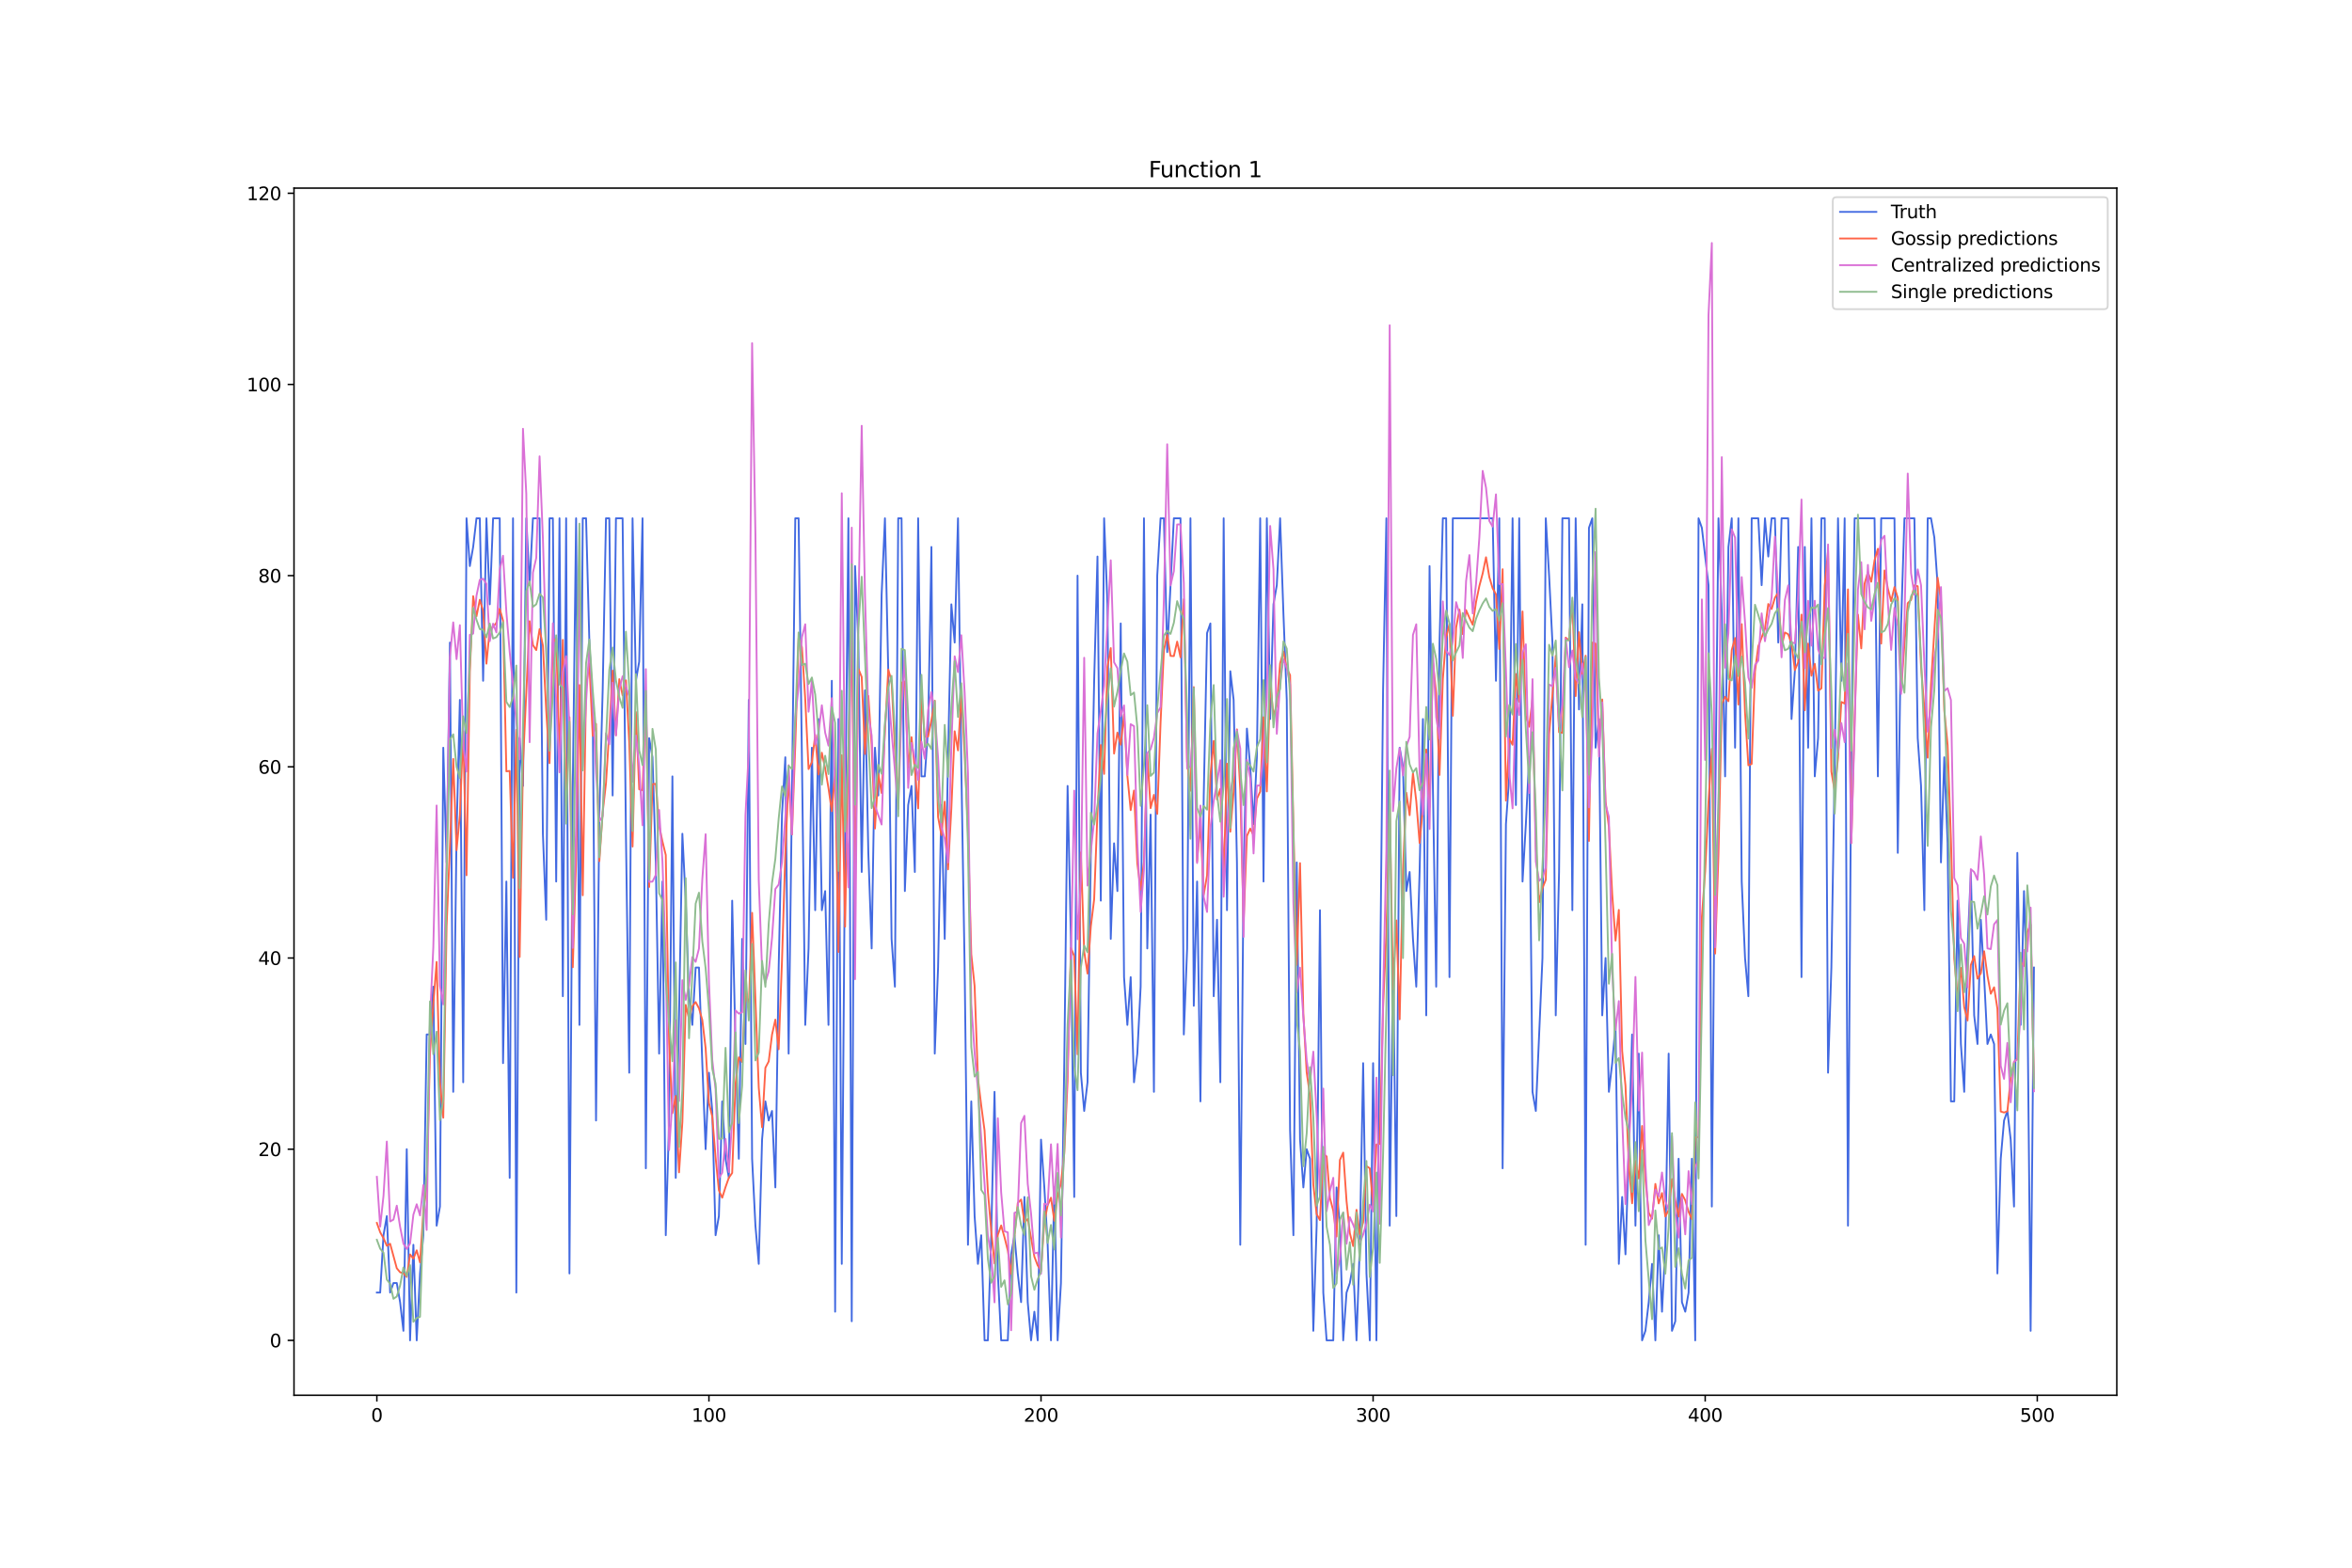 <?xml version="1.0" encoding="utf-8" standalone="no"?>
<!DOCTYPE svg PUBLIC "-//W3C//DTD SVG 1.1//EN"
  "http://www.w3.org/Graphics/SVG/1.1/DTD/svg11.dtd">
<svg xmlns:xlink="http://www.w3.org/1999/xlink" width="1296pt" height="864pt" viewBox="0 0 1296 864" xmlns="http://www.w3.org/2000/svg" version="1.1">
 <defs>
  <style type="text/css">*{stroke-linejoin: round; stroke-linecap: butt}</style>
 </defs>
 <g id="figure_1">
  <g id="patch_1">
   <path d="M 0 864 
L 1296 864 
L 1296 0 
L 0 0 
z
" style="fill: #ffffff"/>
  </g>
  <g id="axes_1">
   <g id="patch_2">
    <path d="M 162 768.96 
L 1166.4 768.96 
L 1166.4 103.68 
L 162 103.68 
z
" style="fill: #ffffff"/>
   </g>
   <g id="matplotlib.axis_1">
    <g id="xtick_1">
     <g id="line2d_1">
      <defs>
       <path id="m0bea813b88" d="M 0 0 
L 0 3.5 
" style="stroke: #000000; stroke-width: 0.8"/>
      </defs>
      <g>
       <use xlink:href="#m0bea813b88" x="207.655" y="768.96" style="stroke: #000000; stroke-width: 0.8"/>
      </g>
     </g>
     <g id="text_1">
      <!-- 0 -->
      <g transform="translate(204.473 783.558) scale(0.1 -0.1)">
       <defs>
        <path id="DejaVuSans-30" d="M 2034 4250 
Q 1547 4250 1301 3770 
Q 1056 3291 1056 2328 
Q 1056 1369 1301 889 
Q 1547 409 2034 409 
Q 2525 409 2770 889 
Q 3016 1369 3016 2328 
Q 3016 3291 2770 3770 
Q 2525 4250 2034 4250 
z
M 2034 4750 
Q 2819 4750 3233 4129 
Q 3647 3509 3647 2328 
Q 3647 1150 3233 529 
Q 2819 -91 2034 -91 
Q 1250 -91 836 529 
Q 422 1150 422 2328 
Q 422 3509 836 4129 
Q 1250 4750 2034 4750 
z
" transform="scale(0.016)"/>
       </defs>
       <use xlink:href="#DejaVuSans-30"/>
      </g>
     </g>
    </g>
    <g id="xtick_2">
     <g id="line2d_2">
      <g>
       <use xlink:href="#m0bea813b88" x="390.639" y="768.96" style="stroke: #000000; stroke-width: 0.8"/>
      </g>
     </g>
     <g id="text_2">
      <!-- 100 -->
      <g transform="translate(381.095 783.558) scale(0.1 -0.1)">
       <defs>
        <path id="DejaVuSans-31" d="M 794 531 
L 1825 531 
L 1825 4091 
L 703 3866 
L 703 4441 
L 1819 4666 
L 2450 4666 
L 2450 531 
L 3481 531 
L 3481 0 
L 794 0 
L 794 531 
z
" transform="scale(0.016)"/>
       </defs>
       <use xlink:href="#DejaVuSans-31"/>
       <use xlink:href="#DejaVuSans-30" x="63.623"/>
       <use xlink:href="#DejaVuSans-30" x="127.246"/>
      </g>
     </g>
    </g>
    <g id="xtick_3">
     <g id="line2d_3">
      <g>
       <use xlink:href="#m0bea813b88" x="573.623" y="768.96" style="stroke: #000000; stroke-width: 0.8"/>
      </g>
     </g>
     <g id="text_3">
      <!-- 200 -->
      <g transform="translate(564.079 783.558) scale(0.1 -0.1)">
       <defs>
        <path id="DejaVuSans-32" d="M 1228 531 
L 3431 531 
L 3431 0 
L 469 0 
L 469 531 
Q 828 903 1448 1529 
Q 2069 2156 2228 2338 
Q 2531 2678 2651 2914 
Q 2772 3150 2772 3378 
Q 2772 3750 2511 3984 
Q 2250 4219 1831 4219 
Q 1534 4219 1204 4116 
Q 875 4013 500 3803 
L 500 4441 
Q 881 4594 1212 4672 
Q 1544 4750 1819 4750 
Q 2544 4750 2975 4387 
Q 3406 4025 3406 3419 
Q 3406 3131 3298 2873 
Q 3191 2616 2906 2266 
Q 2828 2175 2409 1742 
Q 1991 1309 1228 531 
z
" transform="scale(0.016)"/>
       </defs>
       <use xlink:href="#DejaVuSans-32"/>
       <use xlink:href="#DejaVuSans-30" x="63.623"/>
       <use xlink:href="#DejaVuSans-30" x="127.246"/>
      </g>
     </g>
    </g>
    <g id="xtick_4">
     <g id="line2d_4">
      <g>
       <use xlink:href="#m0bea813b88" x="756.607" y="768.96" style="stroke: #000000; stroke-width: 0.8"/>
      </g>
     </g>
     <g id="text_4">
      <!-- 300 -->
      <g transform="translate(747.063 783.558) scale(0.1 -0.1)">
       <defs>
        <path id="DejaVuSans-33" d="M 2597 2516 
Q 3050 2419 3304 2112 
Q 3559 1806 3559 1356 
Q 3559 666 3084 287 
Q 2609 -91 1734 -91 
Q 1441 -91 1130 -33 
Q 819 25 488 141 
L 488 750 
Q 750 597 1062 519 
Q 1375 441 1716 441 
Q 2309 441 2620 675 
Q 2931 909 2931 1356 
Q 2931 1769 2642 2001 
Q 2353 2234 1838 2234 
L 1294 2234 
L 1294 2753 
L 1863 2753 
Q 2328 2753 2575 2939 
Q 2822 3125 2822 3475 
Q 2822 3834 2567 4026 
Q 2313 4219 1838 4219 
Q 1578 4219 1281 4162 
Q 984 4106 628 3988 
L 628 4550 
Q 988 4650 1302 4700 
Q 1616 4750 1894 4750 
Q 2613 4750 3031 4423 
Q 3450 4097 3450 3541 
Q 3450 3153 3228 2886 
Q 3006 2619 2597 2516 
z
" transform="scale(0.016)"/>
       </defs>
       <use xlink:href="#DejaVuSans-33"/>
       <use xlink:href="#DejaVuSans-30" x="63.623"/>
       <use xlink:href="#DejaVuSans-30" x="127.246"/>
      </g>
     </g>
    </g>
    <g id="xtick_5">
     <g id="line2d_5">
      <g>
       <use xlink:href="#m0bea813b88" x="939.591" y="768.96" style="stroke: #000000; stroke-width: 0.8"/>
      </g>
     </g>
     <g id="text_5">
      <!-- 400 -->
      <g transform="translate(930.047 783.558) scale(0.1 -0.1)">
       <defs>
        <path id="DejaVuSans-34" d="M 2419 4116 
L 825 1625 
L 2419 1625 
L 2419 4116 
z
M 2253 4666 
L 3047 4666 
L 3047 1625 
L 3713 1625 
L 3713 1100 
L 3047 1100 
L 3047 0 
L 2419 0 
L 2419 1100 
L 313 1100 
L 313 1709 
L 2253 4666 
z
" transform="scale(0.016)"/>
       </defs>
       <use xlink:href="#DejaVuSans-34"/>
       <use xlink:href="#DejaVuSans-30" x="63.623"/>
       <use xlink:href="#DejaVuSans-30" x="127.246"/>
      </g>
     </g>
    </g>
    <g id="xtick_6">
     <g id="line2d_6">
      <g>
       <use xlink:href="#m0bea813b88" x="1122.575" y="768.96" style="stroke: #000000; stroke-width: 0.8"/>
      </g>
     </g>
     <g id="text_6">
      <!-- 500 -->
      <g transform="translate(1113.032 783.558) scale(0.1 -0.1)">
       <defs>
        <path id="DejaVuSans-35" d="M 691 4666 
L 3169 4666 
L 3169 4134 
L 1269 4134 
L 1269 2991 
Q 1406 3038 1543 3061 
Q 1681 3084 1819 3084 
Q 2600 3084 3056 2656 
Q 3513 2228 3513 1497 
Q 3513 744 3044 326 
Q 2575 -91 1722 -91 
Q 1428 -91 1123 -41 
Q 819 9 494 109 
L 494 744 
Q 775 591 1075 516 
Q 1375 441 1709 441 
Q 2250 441 2565 725 
Q 2881 1009 2881 1497 
Q 2881 1984 2565 2268 
Q 2250 2553 1709 2553 
Q 1456 2553 1204 2497 
Q 953 2441 691 2322 
L 691 4666 
z
" transform="scale(0.016)"/>
       </defs>
       <use xlink:href="#DejaVuSans-35"/>
       <use xlink:href="#DejaVuSans-30" x="63.623"/>
       <use xlink:href="#DejaVuSans-30" x="127.246"/>
      </g>
     </g>
    </g>
   </g>
   <g id="matplotlib.axis_2">
    <g id="ytick_1">
     <g id="line2d_7">
      <defs>
       <path id="m45882ff594" d="M 0 0 
L -3.5 0 
" style="stroke: #000000; stroke-width: 0.8"/>
      </defs>
      <g>
       <use xlink:href="#m45882ff594" x="162" y="738.72" style="stroke: #000000; stroke-width: 0.8"/>
      </g>
     </g>
     <g id="text_7">
      <!-- 0 -->
      <g transform="translate(148.637 742.519) scale(0.1 -0.1)">
       <use xlink:href="#DejaVuSans-30"/>
      </g>
     </g>
    </g>
    <g id="ytick_2">
     <g id="line2d_8">
      <g>
       <use xlink:href="#m45882ff594" x="162" y="633.352" style="stroke: #000000; stroke-width: 0.8"/>
      </g>
     </g>
     <g id="text_8">
      <!-- 20 -->
      <g transform="translate(142.275 637.152) scale(0.1 -0.1)">
       <use xlink:href="#DejaVuSans-32"/>
       <use xlink:href="#DejaVuSans-30" x="63.623"/>
      </g>
     </g>
    </g>
    <g id="ytick_3">
     <g id="line2d_9">
      <g>
       <use xlink:href="#m45882ff594" x="162" y="527.985" style="stroke: #000000; stroke-width: 0.8"/>
      </g>
     </g>
     <g id="text_9">
      <!-- 40 -->
      <g transform="translate(142.275 531.784) scale(0.1 -0.1)">
       <use xlink:href="#DejaVuSans-34"/>
       <use xlink:href="#DejaVuSans-30" x="63.623"/>
      </g>
     </g>
    </g>
    <g id="ytick_4">
     <g id="line2d_10">
      <g>
       <use xlink:href="#m45882ff594" x="162" y="422.617" style="stroke: #000000; stroke-width: 0.8"/>
      </g>
     </g>
     <g id="text_10">
      <!-- 60 -->
      <g transform="translate(142.275 426.417) scale(0.1 -0.1)">
       <defs>
        <path id="DejaVuSans-36" d="M 2113 2584 
Q 1688 2584 1439 2293 
Q 1191 2003 1191 1497 
Q 1191 994 1439 701 
Q 1688 409 2113 409 
Q 2538 409 2786 701 
Q 3034 994 3034 1497 
Q 3034 2003 2786 2293 
Q 2538 2584 2113 2584 
z
M 3366 4563 
L 3366 3988 
Q 3128 4100 2886 4159 
Q 2644 4219 2406 4219 
Q 1781 4219 1451 3797 
Q 1122 3375 1075 2522 
Q 1259 2794 1537 2939 
Q 1816 3084 2150 3084 
Q 2853 3084 3261 2657 
Q 3669 2231 3669 1497 
Q 3669 778 3244 343 
Q 2819 -91 2113 -91 
Q 1303 -91 875 529 
Q 447 1150 447 2328 
Q 447 3434 972 4092 
Q 1497 4750 2381 4750 
Q 2619 4750 2861 4703 
Q 3103 4656 3366 4563 
z
" transform="scale(0.016)"/>
       </defs>
       <use xlink:href="#DejaVuSans-36"/>
       <use xlink:href="#DejaVuSans-30" x="63.623"/>
      </g>
     </g>
    </g>
    <g id="ytick_5">
     <g id="line2d_11">
      <g>
       <use xlink:href="#m45882ff594" x="162" y="317.25" style="stroke: #000000; stroke-width: 0.8"/>
      </g>
     </g>
     <g id="text_11">
      <!-- 80 -->
      <g transform="translate(142.275 321.049) scale(0.1 -0.1)">
       <defs>
        <path id="DejaVuSans-38" d="M 2034 2216 
Q 1584 2216 1326 1975 
Q 1069 1734 1069 1313 
Q 1069 891 1326 650 
Q 1584 409 2034 409 
Q 2484 409 2743 651 
Q 3003 894 3003 1313 
Q 3003 1734 2745 1975 
Q 2488 2216 2034 2216 
z
M 1403 2484 
Q 997 2584 770 2862 
Q 544 3141 544 3541 
Q 544 4100 942 4425 
Q 1341 4750 2034 4750 
Q 2731 4750 3128 4425 
Q 3525 4100 3525 3541 
Q 3525 3141 3298 2862 
Q 3072 2584 2669 2484 
Q 3125 2378 3379 2068 
Q 3634 1759 3634 1313 
Q 3634 634 3220 271 
Q 2806 -91 2034 -91 
Q 1263 -91 848 271 
Q 434 634 434 1313 
Q 434 1759 690 2068 
Q 947 2378 1403 2484 
z
M 1172 3481 
Q 1172 3119 1398 2916 
Q 1625 2713 2034 2713 
Q 2441 2713 2670 2916 
Q 2900 3119 2900 3481 
Q 2900 3844 2670 4047 
Q 2441 4250 2034 4250 
Q 1625 4250 1398 4047 
Q 1172 3844 1172 3481 
z
" transform="scale(0.016)"/>
       </defs>
       <use xlink:href="#DejaVuSans-38"/>
       <use xlink:href="#DejaVuSans-30" x="63.623"/>
      </g>
     </g>
    </g>
    <g id="ytick_6">
     <g id="line2d_12">
      <g>
       <use xlink:href="#m45882ff594" x="162" y="211.882" style="stroke: #000000; stroke-width: 0.8"/>
      </g>
     </g>
     <g id="text_12">
      <!-- 100 -->
      <g transform="translate(135.912 215.682) scale(0.1 -0.1)">
       <use xlink:href="#DejaVuSans-31"/>
       <use xlink:href="#DejaVuSans-30" x="63.623"/>
       <use xlink:href="#DejaVuSans-30" x="127.246"/>
      </g>
     </g>
    </g>
    <g id="ytick_7">
     <g id="line2d_13">
      <g>
       <use xlink:href="#m45882ff594" x="162" y="106.515" style="stroke: #000000; stroke-width: 0.8"/>
      </g>
     </g>
     <g id="text_13">
      <!-- 120 -->
      <g transform="translate(135.912 110.314) scale(0.1 -0.1)">
       <use xlink:href="#DejaVuSans-31"/>
       <use xlink:href="#DejaVuSans-32" x="63.623"/>
       <use xlink:href="#DejaVuSans-30" x="127.246"/>
      </g>
     </g>
    </g>
   </g>
   <g id="line2d_14">
    <path d="M 207.655 712.378 
L 209.484 712.378 
L 211.314 680.768 
L 213.144 670.231 
L 214.974 712.378 
L 216.804 707.11 
L 218.634 707.11 
L 220.463 717.646 
L 222.293 733.452 
L 224.123 633.352 
L 225.953 738.72 
L 227.783 686.036 
L 229.613 738.72 
L 231.442 701.841 
L 233.272 680.768 
L 235.102 570.132 
L 236.932 570.132 
L 238.762 543.79 
L 240.592 675.499 
L 242.422 664.963 
L 244.251 412.081 
L 246.081 475.301 
L 247.911 354.129 
L 249.741 601.742 
L 251.571 459.496 
L 253.401 385.739 
L 255.23 596.474 
L 257.06 285.64 
L 258.89 311.981 
L 260.72 301.445 
L 262.55 285.64 
L 264.38 285.64 
L 266.209 375.202 
L 268.039 285.64 
L 269.869 333.055 
L 271.699 285.64 
L 275.359 285.64 
L 277.189 585.937 
L 279.018 485.838 
L 280.848 649.158 
L 282.678 285.64 
L 284.508 712.378 
L 286.338 406.812 
L 288.168 433.154 
L 289.997 285.64 
L 291.827 322.518 
L 293.657 285.64 
L 297.317 285.64 
L 299.147 459.496 
L 300.976 506.911 
L 302.806 285.64 
L 304.636 285.64 
L 306.466 485.838 
L 308.296 285.64 
L 310.126 549.058 
L 311.956 285.64 
L 313.785 701.841 
L 315.615 433.154 
L 317.445 285.64 
L 319.275 564.864 
L 321.105 285.64 
L 322.935 285.64 
L 324.764 354.129 
L 326.594 391.007 
L 328.424 617.547 
L 330.254 448.959 
L 332.084 380.47 
L 333.914 285.64 
L 335.743 285.64 
L 337.573 438.423 
L 339.403 285.64 
L 343.063 285.64 
L 344.893 459.496 
L 346.723 591.205 
L 348.552 285.64 
L 350.382 375.202 
L 352.212 364.665 
L 354.042 285.64 
L 355.872 643.889 
L 357.702 406.812 
L 359.531 417.349 
L 361.361 475.301 
L 363.191 580.669 
L 365.021 485.838 
L 366.851 680.768 
L 368.681 617.547 
L 370.51 427.886 
L 372.34 649.158 
L 374.17 559.595 
L 376 459.496 
L 377.83 496.375 
L 379.66 549.058 
L 381.489 564.864 
L 383.319 533.253 
L 385.149 533.253 
L 386.979 585.937 
L 388.809 633.352 
L 390.639 591.205 
L 392.469 612.279 
L 394.298 680.768 
L 396.128 670.231 
L 397.958 607.011 
L 399.788 638.621 
L 401.618 649.158 
L 403.448 496.375 
L 405.277 575.4 
L 407.107 638.621 
L 408.937 517.448 
L 410.767 575.4 
L 412.597 385.739 
L 414.427 638.621 
L 416.256 675.499 
L 418.086 696.573 
L 419.916 628.084 
L 421.746 607.011 
L 423.576 617.547 
L 425.406 612.279 
L 427.236 654.426 
L 429.065 533.253 
L 430.895 448.959 
L 432.725 417.349 
L 434.555 580.669 
L 436.385 438.423 
L 438.215 285.64 
L 440.044 285.64 
L 441.874 417.349 
L 443.704 564.864 
L 445.534 522.717 
L 447.364 412.081 
L 449.194 501.643 
L 451.023 396.276 
L 452.853 501.643 
L 454.683 491.106 
L 456.513 564.864 
L 458.343 375.202 
L 460.173 722.915 
L 462.003 396.276 
L 463.832 696.573 
L 465.662 459.496 
L 467.492 285.64 
L 469.322 728.183 
L 471.152 311.981 
L 472.982 354.129 
L 474.811 480.57 
L 476.641 380.47 
L 478.471 470.033 
L 480.301 522.717 
L 482.131 412.081 
L 483.961 438.423 
L 485.79 327.787 
L 487.62 285.64 
L 489.45 369.934 
L 491.28 517.448 
L 493.11 543.79 
L 494.94 285.64 
L 496.77 285.64 
L 498.599 491.106 
L 500.429 443.691 
L 502.259 433.154 
L 504.089 480.57 
L 505.919 285.64 
L 507.749 427.886 
L 509.578 427.886 
L 511.408 401.544 
L 513.238 301.445 
L 515.068 580.669 
L 516.898 533.253 
L 518.728 443.691 
L 520.557 517.448 
L 522.387 417.349 
L 524.217 333.055 
L 526.047 354.129 
L 527.877 285.64 
L 529.707 422.617 
L 531.536 533.253 
L 533.366 686.036 
L 535.196 607.011 
L 537.026 670.231 
L 538.856 696.573 
L 540.686 680.768 
L 542.516 738.72 
L 544.345 738.72 
L 546.175 680.768 
L 548.005 601.742 
L 549.835 701.841 
L 551.665 738.72 
L 555.324 738.72 
L 557.154 691.305 
L 558.984 680.768 
L 560.814 701.841 
L 562.644 717.646 
L 564.474 659.694 
L 566.303 717.646 
L 568.133 738.72 
L 569.963 722.915 
L 571.793 738.72 
L 573.623 628.084 
L 575.453 654.426 
L 577.283 686.036 
L 579.112 738.72 
L 580.942 654.426 
L 582.772 738.72 
L 584.602 707.11 
L 586.432 585.937 
L 588.262 433.154 
L 590.091 517.448 
L 591.921 659.694 
L 593.751 317.25 
L 595.581 591.205 
L 597.411 612.279 
L 599.241 596.474 
L 601.07 470.033 
L 602.9 375.202 
L 604.73 306.713 
L 606.56 496.375 
L 608.39 285.64 
L 610.22 333.055 
L 612.05 517.448 
L 613.879 464.764 
L 615.709 491.106 
L 617.539 343.592 
L 619.369 538.522 
L 621.199 564.864 
L 623.029 538.522 
L 624.858 596.474 
L 626.688 580.669 
L 628.518 543.79 
L 630.348 285.64 
L 632.178 522.717 
L 634.008 448.959 
L 635.837 601.742 
L 637.667 317.25 
L 639.497 285.64 
L 641.327 285.64 
L 643.157 359.397 
L 646.817 285.64 
L 650.476 285.64 
L 652.306 570.132 
L 654.136 522.717 
L 655.966 285.64 
L 657.796 554.327 
L 659.625 485.838 
L 661.455 607.011 
L 663.285 438.423 
L 665.115 348.86 
L 666.945 343.592 
L 668.775 549.058 
L 670.604 506.911 
L 672.434 596.474 
L 674.264 285.64 
L 676.094 501.643 
L 677.924 369.934 
L 679.754 385.739 
L 681.583 475.301 
L 683.413 686.036 
L 685.243 480.57 
L 687.073 401.544 
L 688.903 422.617 
L 690.733 454.228 
L 692.563 417.349 
L 694.392 285.64 
L 696.222 485.838 
L 698.052 285.64 
L 699.882 396.276 
L 701.712 333.055 
L 703.542 322.518 
L 705.371 285.64 
L 707.201 338.323 
L 709.031 385.739 
L 710.861 622.816 
L 712.691 680.768 
L 714.521 475.301 
L 716.35 628.084 
L 718.18 654.426 
L 720.01 633.352 
L 721.84 638.621 
L 723.67 733.452 
L 725.5 675.499 
L 727.33 501.643 
L 729.159 712.378 
L 730.989 738.72 
L 734.649 738.72 
L 736.479 654.426 
L 738.309 675.499 
L 740.138 738.72 
L 741.968 712.378 
L 743.798 707.11 
L 745.628 696.573 
L 747.458 738.72 
L 749.288 686.036 
L 751.117 585.937 
L 752.947 701.841 
L 754.777 738.72 
L 756.607 585.937 
L 758.437 738.72 
L 762.097 380.47 
L 763.926 285.64 
L 765.756 675.499 
L 767.586 527.985 
L 769.416 670.231 
L 771.246 412.081 
L 773.076 422.617 
L 774.905 491.106 
L 776.735 480.57 
L 778.565 517.448 
L 780.395 543.79 
L 782.225 480.57 
L 784.055 396.276 
L 785.884 559.595 
L 787.714 311.981 
L 789.544 433.154 
L 791.374 543.79 
L 793.204 354.129 
L 795.034 285.64 
L 796.864 285.64 
L 798.693 538.522 
L 800.523 285.64 
L 822.481 285.64 
L 824.311 375.202 
L 826.141 285.64 
L 827.971 643.889 
L 829.801 454.228 
L 831.63 427.886 
L 833.46 285.64 
L 835.29 443.691 
L 837.12 285.64 
L 838.95 485.838 
L 840.78 454.228 
L 842.61 417.349 
L 844.439 601.742 
L 846.269 612.279 
L 849.929 527.985 
L 851.759 285.64 
L 853.589 317.25 
L 855.418 354.129 
L 857.248 559.595 
L 859.078 480.57 
L 860.908 285.64 
L 864.568 285.64 
L 866.397 501.643 
L 868.227 285.64 
L 870.057 391.007 
L 871.887 333.055 
L 873.717 686.036 
L 875.547 290.908 
L 877.377 285.64 
L 879.206 412.081 
L 881.036 396.276 
L 882.866 559.595 
L 884.696 527.985 
L 886.526 601.742 
L 888.356 585.937 
L 890.185 564.864 
L 892.015 696.573 
L 893.845 659.694 
L 895.675 691.305 
L 897.505 633.352 
L 899.335 570.132 
L 901.164 675.499 
L 902.994 580.669 
L 904.824 738.72 
L 906.654 733.452 
L 908.484 717.646 
L 910.314 696.573 
L 912.144 738.72 
L 913.973 680.768 
L 915.803 722.915 
L 917.633 686.036 
L 919.463 580.669 
L 921.293 733.452 
L 923.123 728.183 
L 924.952 638.621 
L 926.782 717.646 
L 928.612 722.915 
L 930.442 712.378 
L 932.272 638.621 
L 934.102 738.72 
L 935.931 285.64 
L 937.761 290.908 
L 941.421 322.518 
L 943.251 664.963 
L 945.081 448.959 
L 946.911 285.64 
L 948.74 338.323 
L 950.57 427.886 
L 952.4 301.445 
L 954.23 285.64 
L 956.06 412.081 
L 957.89 285.64 
L 959.719 485.838 
L 961.549 527.985 
L 963.379 549.058 
L 965.209 285.64 
L 968.869 285.64 
L 970.698 322.518 
L 972.528 285.64 
L 974.358 306.713 
L 976.188 285.64 
L 978.018 285.64 
L 979.848 354.129 
L 981.678 285.64 
L 985.337 285.64 
L 987.167 396.276 
L 988.997 369.934 
L 990.827 301.445 
L 992.657 538.522 
L 994.486 301.445 
L 996.316 412.081 
L 998.146 285.64 
L 999.976 427.886 
L 1001.806 406.812 
L 1003.636 285.64 
L 1005.465 285.64 
L 1007.295 591.205 
L 1009.125 533.253 
L 1010.955 422.617 
L 1012.785 285.64 
L 1014.615 375.202 
L 1016.444 285.64 
L 1018.274 675.499 
L 1020.104 412.081 
L 1021.934 285.64 
L 1032.913 285.64 
L 1034.743 427.886 
L 1036.573 285.64 
L 1043.892 285.64 
L 1045.722 470.033 
L 1047.552 343.592 
L 1049.382 285.64 
L 1054.871 285.64 
L 1056.701 406.812 
L 1058.531 433.154 
L 1060.361 501.643 
L 1062.191 285.64 
L 1064.02 285.64 
L 1065.85 296.176 
L 1067.68 322.518 
L 1069.51 475.301 
L 1071.34 417.349 
L 1073.17 464.764 
L 1074.999 607.011 
L 1076.829 607.011 
L 1078.659 496.375 
L 1080.489 575.4 
L 1082.319 601.742 
L 1084.149 522.717 
L 1085.978 480.57 
L 1087.808 559.595 
L 1089.638 575.4 
L 1091.468 506.911 
L 1093.298 538.522 
L 1095.128 575.4 
L 1096.958 570.132 
L 1098.787 575.4 
L 1100.617 701.841 
L 1102.447 638.621 
L 1104.277 617.547 
L 1106.107 612.279 
L 1107.937 628.084 
L 1109.766 664.963 
L 1111.596 470.033 
L 1113.426 564.864 
L 1115.256 491.106 
L 1117.086 543.79 
L 1118.916 733.452 
L 1120.745 533.253 
L 1120.745 533.253 
" clip-path="url(#p40049dd066)" style="fill: none; stroke: #4169e1; stroke-linecap: square"/>
   </g>
   <g id="line2d_15">
    <path d="M 207.655 673.971 
L 209.484 679.138 
L 211.314 682.431 
L 213.144 686.578 
L 214.974 685.472 
L 218.634 698.978 
L 220.463 701.176 
L 222.293 701.725 
L 224.123 703.776 
L 225.953 691.336 
L 227.783 693.654 
L 229.613 689.094 
L 231.442 695.766 
L 233.272 667.581 
L 235.102 654.289 
L 236.932 580.553 
L 238.762 553.347 
L 240.592 530.146 
L 242.422 596.385 
L 244.251 616.014 
L 246.081 510.365 
L 247.911 466.759 
L 249.741 418.282 
L 251.571 468.575 
L 253.401 449.146 
L 255.23 403.101 
L 257.06 482.382 
L 258.89 370.232 
L 260.72 328.568 
L 262.55 339.688 
L 264.38 330.552 
L 266.209 336.729 
L 268.039 365.779 
L 269.869 346.487 
L 271.699 345.587 
L 273.529 343.19 
L 275.359 335.495 
L 277.189 342.094 
L 279.018 425.111 
L 280.848 424.888 
L 282.678 483.749 
L 284.508 402.152 
L 286.338 527.422 
L 288.168 421.168 
L 291.827 342.352 
L 293.657 355.531 
L 295.487 358.281 
L 297.317 346.713 
L 299.147 355.783 
L 300.976 391.423 
L 302.806 420.621 
L 304.636 354.379 
L 306.466 351.694 
L 308.296 417.27 
L 310.126 352.651 
L 311.956 442.502 
L 313.785 395.317 
L 315.615 533.092 
L 317.445 473.761 
L 319.275 377.53 
L 321.105 493.424 
L 322.935 378.49 
L 324.764 365.695 
L 326.594 405.56 
L 328.424 398.982 
L 330.254 474.6 
L 332.084 447.782 
L 333.914 431.681 
L 335.743 402.476 
L 337.573 369.61 
L 339.403 405.188 
L 341.233 374.302 
L 343.063 383.255 
L 344.893 374.948 
L 346.723 409.047 
L 348.552 466.573 
L 350.382 392.437 
L 352.212 435.004 
L 354.042 435.575 
L 355.872 383.212 
L 357.702 488.836 
L 359.531 432.18 
L 361.361 431.976 
L 363.191 455.094 
L 365.021 463.751 
L 366.851 471.222 
L 368.681 574.728 
L 370.51 613.511 
L 372.34 604.025 
L 374.17 646.126 
L 376 618.422 
L 377.83 553.833 
L 379.66 561.339 
L 381.489 554.536 
L 383.319 552.275 
L 385.149 555.697 
L 386.979 562.119 
L 388.809 577.641 
L 390.639 607.921 
L 392.469 615.312 
L 394.298 637.886 
L 396.128 656.058 
L 397.958 660.105 
L 399.788 654.211 
L 401.618 649.078 
L 403.448 646.447 
L 405.277 597.442 
L 407.107 582.729 
L 408.937 585.299 
L 410.767 545.414 
L 412.597 555.387 
L 414.427 503.088 
L 418.086 599.383 
L 419.916 621.283 
L 421.746 588.471 
L 423.576 584.997 
L 425.406 570.202 
L 427.236 561.954 
L 429.065 578.283 
L 430.895 529.512 
L 432.725 470.605 
L 434.555 428.129 
L 436.385 459.854 
L 438.215 411.009 
L 440.044 351.749 
L 441.874 356.688 
L 443.704 385.267 
L 445.534 423.857 
L 447.364 420.083 
L 449.194 405.075 
L 451.023 426.854 
L 452.853 414.845 
L 454.683 423.453 
L 456.513 434.34 
L 458.343 447.075 
L 460.173 425.6 
L 462.003 524.667 
L 463.832 416.214 
L 465.662 510.725 
L 467.492 412.175 
L 469.322 350.537 
L 471.152 490.634 
L 472.982 368.573 
L 474.811 373.077 
L 476.641 415.534 
L 478.471 383.545 
L 480.301 410.893 
L 482.131 456.647 
L 483.961 426.369 
L 485.79 437.07 
L 489.45 369.022 
L 491.28 375.318 
L 493.11 412.635 
L 494.94 442.476 
L 496.77 376.229 
L 498.599 375.501 
L 500.429 423.207 
L 502.259 406.256 
L 504.089 423.935 
L 505.919 445.536 
L 507.749 383.736 
L 509.578 406.104 
L 511.408 405.929 
L 513.238 396.957 
L 515.068 386.141 
L 516.898 450.273 
L 518.728 460.246 
L 520.557 441.815 
L 522.387 479.129 
L 524.217 445.544 
L 526.047 403.024 
L 527.877 413.559 
L 529.707 382.81 
L 531.536 415.761 
L 533.366 457.876 
L 535.196 525.889 
L 537.026 543.411 
L 538.856 594.286 
L 540.686 609.309 
L 542.516 623.074 
L 544.345 656.707 
L 546.175 678.061 
L 548.005 696.321 
L 549.835 680.519 
L 551.665 675.39 
L 553.495 681.885 
L 555.324 689.208 
L 557.154 702.111 
L 558.984 681.117 
L 560.814 662.996 
L 562.644 661.098 
L 564.474 673.603 
L 566.303 671.85 
L 569.963 692.604 
L 571.793 697.454 
L 573.623 699.936 
L 575.453 673.52 
L 577.283 664.265 
L 579.112 660.083 
L 580.942 672.787 
L 582.772 658.874 
L 584.602 652.397 
L 586.432 635.728 
L 588.262 595.859 
L 590.091 522.436 
L 591.921 526.902 
L 593.751 581.077 
L 595.581 469.791 
L 597.411 524.408 
L 599.241 536.579 
L 601.07 510.568 
L 602.9 495.645 
L 604.73 447.72 
L 606.56 410.604 
L 608.39 426.523 
L 610.22 367.509 
L 612.05 357.191 
L 613.879 415.321 
L 615.709 403.746 
L 617.539 410.427 
L 619.369 393.731 
L 621.199 427.551 
L 623.029 446.505 
L 624.858 435.687 
L 626.688 475.902 
L 628.518 490.328 
L 630.348 474.965 
L 632.178 415.666 
L 634.008 445.388 
L 635.837 438.071 
L 637.667 448.596 
L 639.497 398.25 
L 641.327 358.347 
L 643.157 349.782 
L 644.987 361.487 
L 646.817 361.597 
L 648.646 353.606 
L 650.476 362.249 
L 652.306 330.253 
L 654.136 419.753 
L 655.966 435.794 
L 657.796 378.672 
L 659.625 474.792 
L 661.455 454.154 
L 663.285 492.999 
L 665.115 482.477 
L 666.945 427.443 
L 668.775 408.333 
L 670.604 440.572 
L 672.434 434.741 
L 674.264 483.108 
L 676.094 420.869 
L 677.924 458.377 
L 679.754 436.3 
L 681.583 401.979 
L 683.413 435.166 
L 685.243 508.393 
L 687.073 460.741 
L 688.903 456.656 
L 690.733 460.41 
L 692.563 440.228 
L 694.392 436.279 
L 696.222 395.253 
L 698.052 436.193 
L 699.882 376.352 
L 701.712 394.243 
L 703.542 388.931 
L 705.371 365.593 
L 707.201 359.091 
L 709.031 368.315 
L 710.861 372.076 
L 712.691 455.274 
L 714.521 531.793 
L 716.35 475.694 
L 718.18 558.893 
L 720.01 590.996 
L 721.84 603.886 
L 723.67 653.026 
L 725.5 669.163 
L 727.33 672.454 
L 729.159 636.003 
L 730.989 637.303 
L 732.819 660.228 
L 734.649 667.232 
L 736.479 681.507 
L 738.309 639.287 
L 740.138 635.247 
L 741.968 661.893 
L 743.798 679.646 
L 745.628 686.737 
L 747.458 666.765 
L 749.288 680.268 
L 751.117 673.61 
L 752.947 642.683 
L 754.777 643.855 
L 756.607 664.389 
L 758.437 630.779 
L 760.267 630.433 
L 762.097 555.21 
L 763.926 513.853 
L 765.756 442.709 
L 767.586 545.18 
L 769.416 507.273 
L 771.246 561.76 
L 773.076 479.582 
L 774.905 436.883 
L 776.735 449.277 
L 778.565 425.926 
L 780.395 441.523 
L 782.225 464.576 
L 784.055 445.118 
L 785.884 413.062 
L 787.714 444.871 
L 789.544 364.607 
L 791.374 382.086 
L 793.204 427.119 
L 795.034 374.192 
L 796.864 351.213 
L 798.693 343.884 
L 800.523 394.496 
L 802.353 345.903 
L 804.183 335.975 
L 806.013 349.512 
L 807.843 336.245 
L 809.672 340.491 
L 811.502 344.309 
L 813.332 331.805 
L 815.162 322.946 
L 816.992 316.029 
L 818.822 307.117 
L 820.651 318.044 
L 822.481 324.236 
L 824.311 327.535 
L 826.141 357.685 
L 827.971 313.716 
L 829.801 441.239 
L 831.63 407.181 
L 833.46 410.479 
L 835.29 371.448 
L 837.12 386.778 
L 838.95 337.002 
L 840.78 394.697 
L 842.61 400.519 
L 844.439 385.158 
L 846.269 465.425 
L 848.099 497.242 
L 849.929 489.426 
L 851.759 484.893 
L 853.589 404.695 
L 857.248 361.423 
L 859.078 403.559 
L 860.908 403.859 
L 862.738 351.412 
L 864.568 352.91 
L 866.397 331.218 
L 868.227 383.635 
L 870.057 348.391 
L 871.887 371.278 
L 873.717 361.392 
L 875.547 463.492 
L 877.377 354.145 
L 879.206 354.761 
L 881.036 412.018 
L 882.866 385.493 
L 884.696 441.677 
L 886.526 455.63 
L 888.356 492.786 
L 890.185 518.414 
L 892.015 501.486 
L 893.845 579.214 
L 895.675 598.456 
L 897.505 642.388 
L 899.335 663.163 
L 901.164 639.843 
L 902.994 649.477 
L 904.824 620.55 
L 906.654 650.334 
L 908.484 668.374 
L 910.314 671.665 
L 912.144 652.496 
L 913.973 663.239 
L 915.803 657.517 
L 917.633 670.437 
L 919.463 666.907 
L 921.293 649.793 
L 923.123 661.575 
L 924.952 670.48 
L 926.782 657.99 
L 928.612 661.559 
L 930.442 667.842 
L 932.272 671.937 
L 934.102 626.792 
L 935.931 626.813 
L 937.761 505.444 
L 939.591 480.121 
L 941.421 441.775 
L 943.251 412.686 
L 945.081 525.555 
L 946.911 470.909 
L 948.74 388.014 
L 950.57 384.034 
L 952.4 386.47 
L 954.23 358.233 
L 956.06 351.61 
L 957.89 388.3 
L 959.719 343.982 
L 961.549 392.675 
L 963.379 421.786 
L 965.209 421.044 
L 967.039 370.069 
L 968.869 356.147 
L 972.528 346.532 
L 974.358 332.874 
L 976.188 335.657 
L 978.018 329.448 
L 979.848 326.595 
L 981.678 356.435 
L 983.507 348.564 
L 985.337 349.539 
L 987.167 354.701 
L 988.997 369.29 
L 990.827 365.012 
L 992.657 338.725 
L 994.486 391.452 
L 996.316 354.691 
L 998.146 372.426 
L 999.976 365.832 
L 1001.806 380.658 
L 1003.636 379.402 
L 1005.465 322.643 
L 1007.295 303.58 
L 1009.125 425.217 
L 1010.955 435.97 
L 1012.785 417.625 
L 1014.615 386.855 
L 1016.444 387.758 
L 1018.274 324.829 
L 1020.104 464.634 
L 1021.934 395.648 
L 1023.764 338.741 
L 1025.594 357.349 
L 1027.424 321.692 
L 1029.253 315.252 
L 1031.083 320.601 
L 1032.913 308.769 
L 1034.743 302.454 
L 1036.573 354.697 
L 1038.403 314.388 
L 1040.232 324.304 
L 1042.062 331.355 
L 1043.892 323.54 
L 1045.722 329.518 
L 1047.552 380.851 
L 1049.382 355.215 
L 1051.211 332.41 
L 1053.041 330.629 
L 1054.871 322.591 
L 1056.701 323.09 
L 1058.531 367.077 
L 1060.361 390.337 
L 1062.191 417.606 
L 1064.02 377.166 
L 1067.68 318.352 
L 1069.51 331.396 
L 1071.34 391.501 
L 1073.17 410.663 
L 1074.999 462.526 
L 1076.829 528.272 
L 1078.659 549.575 
L 1080.489 533.426 
L 1082.319 555.034 
L 1084.149 562.442 
L 1085.978 531.797 
L 1087.808 526.947 
L 1089.638 539.397 
L 1091.468 536.409 
L 1093.298 524.251 
L 1095.128 537.731 
L 1096.958 547.689 
L 1098.787 544.127 
L 1100.617 555.96 
L 1102.447 612.585 
L 1104.277 613.142 
L 1106.107 612.468 
L 1107.937 594.272 
L 1109.766 585.319 
L 1111.596 583.443 
L 1113.426 530.232 
L 1115.256 532.374 
L 1117.086 513.611 
L 1118.916 509.638 
L 1120.745 597.2 
L 1120.745 597.2 
" clip-path="url(#p40049dd066)" style="fill: none; stroke: #ff6347; stroke-linecap: square"/>
   </g>
   <g id="line2d_16">
    <path d="M 207.655 648.582 
L 209.484 676.013 
L 211.314 659.053 
L 213.144 629.144 
L 214.974 673.188 
L 216.804 672.165 
L 218.634 664.473 
L 220.463 676.129 
L 222.293 685.376 
L 224.123 688.316 
L 225.953 685.318 
L 227.783 669.428 
L 229.613 663.7 
L 231.442 669.87 
L 233.272 653.18 
L 235.102 677.865 
L 236.932 562.057 
L 238.762 522.069 
L 240.592 443.935 
L 242.422 543.346 
L 244.251 553.579 
L 246.081 472.128 
L 247.911 361.953 
L 249.741 343.008 
L 251.571 363.284 
L 253.401 344.548 
L 255.23 410.158 
L 257.06 425.238 
L 258.89 349.859 
L 260.72 349.192 
L 262.55 328.345 
L 264.38 319.536 
L 266.209 318.972 
L 268.039 321.763 
L 269.869 353.362 
L 271.699 343.723 
L 273.529 348.54 
L 275.359 313.955 
L 277.189 306.291 
L 279.018 337.255 
L 280.848 359.313 
L 282.678 377.394 
L 286.338 418.467 
L 288.168 236.31 
L 289.997 272.166 
L 291.827 409.051 
L 293.657 315.599 
L 295.487 307.483 
L 297.317 251.492 
L 299.147 296.673 
L 300.976 358.293 
L 302.806 409.921 
L 304.636 343.503 
L 306.466 386.258 
L 308.296 425.658 
L 310.126 370.448 
L 311.956 361.638 
L 313.785 400.695 
L 315.615 522.394 
L 317.445 455.416 
L 319.275 317.181 
L 321.105 422.436 
L 322.935 386.958 
L 324.764 356.146 
L 326.594 386.968 
L 328.424 425.707 
L 330.254 452.6 
L 332.084 449.84 
L 333.914 404.141 
L 335.743 410.226 
L 337.573 376.244 
L 339.403 405.321 
L 341.233 380.049 
L 343.063 372.705 
L 344.893 378.594 
L 346.723 383.744 
L 348.552 430.88 
L 350.382 405.351 
L 352.212 422.061 
L 354.042 454.854 
L 355.872 368.778 
L 357.702 486.002 
L 359.531 485.881 
L 361.361 482.177 
L 363.191 446.392 
L 365.021 474.628 
L 366.851 529.727 
L 368.681 633.838 
L 370.51 606.974 
L 372.34 562.264 
L 374.17 606.836 
L 376 540.232 
L 377.83 551.054 
L 379.66 543.431 
L 381.489 527.481 
L 383.319 530.095 
L 385.149 522.737 
L 386.979 484.675 
L 388.809 459.769 
L 390.639 541.039 
L 392.469 584.077 
L 394.298 600.242 
L 396.128 649.202 
L 397.958 646.323 
L 399.788 627.75 
L 401.618 645.916 
L 403.448 616.987 
L 405.277 556.848 
L 407.107 558.655 
L 408.937 557.912 
L 410.767 449.377 
L 412.597 413.532 
L 414.427 189.129 
L 416.256 294.966 
L 418.086 485.06 
L 419.916 534.233 
L 421.746 541.513 
L 423.576 535.274 
L 425.406 516.88 
L 427.236 489.942 
L 429.065 487.515 
L 430.895 475.404 
L 432.725 450.513 
L 434.555 421.704 
L 436.385 459.736 
L 438.215 395.489 
L 440.044 378.702 
L 441.874 351.225 
L 443.704 344.051 
L 445.534 392.252 
L 447.364 374.993 
L 449.194 410.305 
L 451.023 404.011 
L 452.853 388.708 
L 454.683 403.821 
L 456.513 410.943 
L 458.343 384.786 
L 460.173 433.512 
L 462.003 475.946 
L 463.832 271.846 
L 465.662 434.36 
L 467.492 489.095 
L 469.322 290.797 
L 471.152 539.655 
L 472.982 337.942 
L 474.811 234.662 
L 476.641 328.703 
L 478.471 393.743 
L 480.301 405.378 
L 482.131 444.142 
L 485.79 454.407 
L 487.62 400.235 
L 489.45 380.809 
L 491.28 403.256 
L 494.94 445.697 
L 496.77 391.232 
L 498.599 361.262 
L 500.429 434.229 
L 502.259 409.45 
L 504.089 417.927 
L 505.919 429.816 
L 507.749 408.734 
L 509.578 418.163 
L 511.408 391.618 
L 513.238 381.464 
L 515.068 392.858 
L 516.898 417.552 
L 518.728 456.043 
L 520.557 462.166 
L 522.387 475.373 
L 524.217 411.4 
L 526.047 361.715 
L 527.877 370.409 
L 529.707 350.088 
L 531.536 381.657 
L 533.366 426.148 
L 535.196 553.21 
L 537.026 580.042 
L 538.856 600.603 
L 540.686 627.525 
L 542.516 652.495 
L 544.345 681.155 
L 546.175 691.695 
L 548.005 717.775 
L 549.835 616.316 
L 551.665 657.144 
L 553.495 678.567 
L 555.324 679.215 
L 557.154 733.159 
L 558.984 668.429 
L 560.814 667.79 
L 562.644 618.929 
L 564.474 614.947 
L 566.303 652.456 
L 568.133 668.864 
L 569.963 690.804 
L 571.793 690.335 
L 573.623 702.035 
L 575.453 663.309 
L 577.283 664.05 
L 579.112 630.664 
L 580.942 663.456 
L 582.772 630.467 
L 584.602 682.1 
L 586.432 627.797 
L 588.262 589.619 
L 590.091 529.454 
L 591.921 435.731 
L 593.751 517.612 
L 595.581 485.092 
L 597.411 362.51 
L 599.241 488.085 
L 601.07 469.135 
L 602.9 452.211 
L 604.73 404.254 
L 606.56 391.881 
L 608.39 377.9 
L 612.05 308.791 
L 613.879 365.015 
L 615.709 368.249 
L 617.539 394.806 
L 619.369 388.767 
L 621.199 427.123 
L 623.029 399.099 
L 624.858 400.229 
L 626.688 464.276 
L 628.518 502.618 
L 630.348 479.234 
L 632.178 415.113 
L 634.008 412.941 
L 635.837 406.618 
L 637.667 393.021 
L 639.497 389.746 
L 641.327 329.894 
L 643.157 244.845 
L 644.987 322.637 
L 646.817 314.808 
L 648.646 289.037 
L 650.476 288.994 
L 652.306 321.218 
L 654.136 423.534 
L 655.966 422.412 
L 657.796 397.885 
L 659.625 475.63 
L 661.455 443.944 
L 663.285 494.442 
L 665.115 502.615 
L 666.945 456.24 
L 668.775 441.425 
L 670.604 431.328 
L 672.434 418.988 
L 674.264 494.218 
L 676.094 458.015 
L 677.924 436.426 
L 679.754 427.275 
L 681.583 402.45 
L 683.413 412.563 
L 685.243 516.306 
L 687.073 418.784 
L 688.903 429.145 
L 690.733 470.366 
L 692.563 432.938 
L 694.392 432.951 
L 696.222 414.071 
L 698.052 384.427 
L 699.882 289.865 
L 701.712 313.799 
L 703.542 404.419 
L 705.371 376.278 
L 707.201 363.268 
L 709.031 368.045 
L 710.861 377.369 
L 712.691 497.48 
L 714.521 546.959 
L 716.35 533.294 
L 718.18 560.835 
L 720.01 584.245 
L 721.84 596.813 
L 723.67 579.59 
L 725.5 614.926 
L 727.33 659.017 
L 729.159 599.943 
L 730.989 667.536 
L 732.819 656.44 
L 734.649 649.113 
L 736.479 701.855 
L 738.309 694.317 
L 740.138 668.443 
L 741.968 685.503 
L 743.798 670.844 
L 745.628 674.996 
L 749.288 684.846 
L 751.117 680.369 
L 752.947 674.132 
L 754.777 663.958 
L 756.607 667.673 
L 758.437 593.903 
L 760.267 674.42 
L 762.097 548.782 
L 763.926 468.506 
L 765.756 179.266 
L 767.586 447.048 
L 769.416 423.518 
L 771.246 412.337 
L 773.076 427.377 
L 774.905 411.464 
L 776.735 406.105 
L 778.565 349.938 
L 780.395 344.062 
L 782.225 425.791 
L 784.055 448.999 
L 785.884 415.517 
L 787.714 456.892 
L 789.544 358.645 
L 791.374 395.308 
L 793.204 407.126 
L 795.034 331.454 
L 796.864 358.762 
L 798.693 361.02 
L 800.523 353.584 
L 802.353 331.86 
L 804.183 338.358 
L 806.013 362.617 
L 807.843 320.214 
L 809.672 305.915 
L 811.502 338.102 
L 813.332 321.693 
L 815.162 296.162 
L 816.992 259.525 
L 818.822 268.798 
L 820.651 287.126 
L 822.481 290.2 
L 824.311 272.454 
L 826.141 321.84 
L 827.971 321.946 
L 829.801 369.183 
L 831.63 425.847 
L 833.46 445.52 
L 835.29 385.157 
L 837.12 394.079 
L 838.95 359.713 
L 840.78 355.09 
L 842.61 437.082 
L 844.439 374.307 
L 846.269 474.826 
L 848.099 485.45 
L 849.929 483.823 
L 851.759 478.171 
L 853.589 377.26 
L 855.418 378.186 
L 857.248 368.07 
L 859.078 400.506 
L 860.908 388.592 
L 862.738 351.924 
L 864.568 367.759 
L 866.397 358.515 
L 868.227 373.993 
L 870.057 376.628 
L 871.887 365.645 
L 873.717 381.977 
L 875.547 444.97 
L 877.377 405.63 
L 879.206 304.212 
L 881.036 416.97 
L 882.866 387.086 
L 884.696 443.381 
L 886.526 450.178 
L 888.356 535.403 
L 890.185 567.651 
L 892.015 551.728 
L 893.845 615.913 
L 895.675 663.633 
L 897.505 632.256 
L 899.335 598.244 
L 901.164 538.424 
L 902.994 612.068 
L 904.824 580.111 
L 906.654 641.806 
L 908.484 675.186 
L 910.314 670.446 
L 912.144 655.565 
L 913.973 659.386 
L 915.803 646.194 
L 917.633 662.005 
L 919.463 666.917 
L 921.293 626.217 
L 923.123 668.712 
L 924.952 682.036 
L 926.782 659.92 
L 928.612 680.285 
L 930.442 645.435 
L 932.272 663.658 
L 934.102 643.116 
L 935.931 639.58 
L 937.761 330.359 
L 939.591 418.836 
L 941.421 173.802 
L 943.251 133.92 
L 945.081 522.092 
L 946.911 445.541 
L 948.74 251.956 
L 950.57 367.996 
L 952.4 348.978 
L 954.23 291.731 
L 956.06 296.245 
L 957.89 369.71 
L 959.719 318.062 
L 961.549 342.83 
L 963.379 373.291 
L 965.209 379.137 
L 967.039 366.519 
L 968.869 364.075 
L 970.698 338.047 
L 972.528 353.398 
L 976.188 329.358 
L 978.018 295.766 
L 979.848 327.886 
L 981.678 362.268 
L 983.507 330.676 
L 985.337 322.637 
L 987.167 354.034 
L 988.997 354.534 
L 990.827 327.852 
L 992.657 275.3 
L 994.486 368.188 
L 996.316 331.124 
L 998.146 355.834 
L 999.976 331.097 
L 1001.806 357.993 
L 1003.636 362.292 
L 1005.465 362.726 
L 1007.295 300.075 
L 1009.125 412.227 
L 1010.955 402.169 
L 1012.785 414.797 
L 1014.615 398.469 
L 1016.444 409.06 
L 1018.274 365.614 
L 1020.104 464.63 
L 1021.934 402.029 
L 1023.764 324.938 
L 1025.594 309.876 
L 1027.424 346.85 
L 1029.253 311.344 
L 1031.083 342.161 
L 1032.913 330.453 
L 1034.743 308.933 
L 1036.573 297.545 
L 1038.403 295.287 
L 1040.232 332.043 
L 1042.062 358.19 
L 1043.892 334.971 
L 1045.722 345.064 
L 1047.552 382.458 
L 1049.382 342.732 
L 1051.211 260.993 
L 1053.041 315.908 
L 1054.871 327.69 
L 1056.701 313.796 
L 1058.531 322.543 
L 1060.361 365.744 
L 1062.191 403.268 
L 1064.02 387.794 
L 1065.85 362.405 
L 1067.68 351.69 
L 1069.51 323.556 
L 1071.34 380.87 
L 1073.17 379.29 
L 1074.999 385.791 
L 1076.829 483.901 
L 1078.659 487.905 
L 1080.489 517.104 
L 1082.319 520.126 
L 1084.149 544.171 
L 1085.978 479.019 
L 1087.808 480.616 
L 1089.638 484.932 
L 1091.468 461.014 
L 1093.298 482.129 
L 1095.128 522.712 
L 1096.958 523.071 
L 1098.787 509.392 
L 1100.617 507.028 
L 1102.447 587.42 
L 1104.277 594.602 
L 1106.107 574.767 
L 1107.937 607.538 
L 1109.766 585.077 
L 1111.596 583.921 
L 1113.426 558.587 
L 1115.256 523.553 
L 1117.086 524.412 
L 1118.916 500.188 
L 1120.745 601.447 
L 1120.745 601.447 
" clip-path="url(#p40049dd066)" style="fill: none; stroke: #da70d6; stroke-linecap: square"/>
   </g>
   <g id="line2d_17">
    <path d="M 207.655 683.267 
L 209.484 688.194 
L 211.314 690.38 
L 213.144 705.215 
L 214.974 707.543 
L 216.804 715.821 
L 218.634 714.542 
L 220.463 708.493 
L 222.293 698.559 
L 224.123 703.273 
L 225.953 697.29 
L 227.783 728.484 
L 229.613 726.414 
L 231.442 725.715 
L 233.272 669.959 
L 235.102 646.211 
L 236.932 551.909 
L 238.762 580.991 
L 240.592 568.618 
L 242.422 617.364 
L 244.251 605.913 
L 246.081 483.512 
L 247.911 407.694 
L 249.741 404.681 
L 251.571 422.608 
L 253.401 428.771 
L 255.23 394.763 
L 257.06 404.046 
L 258.89 365.241 
L 260.72 334.99 
L 262.55 341.57 
L 264.38 346.708 
L 266.209 347.056 
L 268.039 351.265 
L 269.869 343.654 
L 271.699 351.941 
L 273.529 351.144 
L 275.359 348.533 
L 277.189 342.893 
L 279.018 386.8 
L 280.848 389.68 
L 282.678 384.139 
L 284.508 366.786 
L 286.338 489.488 
L 288.168 400.33 
L 289.997 325.71 
L 291.827 320.41 
L 293.657 334.464 
L 295.487 333.026 
L 297.317 327.154 
L 299.147 329.256 
L 300.976 358.035 
L 302.806 413.782 
L 306.466 350.147 
L 308.296 377.179 
L 310.126 379.099 
L 311.956 453.946 
L 313.785 397.687 
L 315.615 503.931 
L 317.445 384.462 
L 319.275 288.594 
L 321.105 424.626 
L 322.935 365.43 
L 324.764 352.478 
L 326.594 380.072 
L 328.424 403.353 
L 330.254 472.461 
L 332.084 448.131 
L 333.914 407.205 
L 335.743 369.158 
L 337.573 356.909 
L 339.403 374.925 
L 341.233 384.102 
L 343.063 390.129 
L 344.893 348.127 
L 346.723 378.299 
L 348.552 457.991 
L 350.382 371.524 
L 352.212 413.492 
L 354.042 421.711 
L 355.872 380.796 
L 357.702 484.625 
L 359.531 401.689 
L 361.361 413.083 
L 363.191 492.343 
L 365.021 496.092 
L 366.851 540.415 
L 368.681 563.55 
L 370.51 584.852 
L 372.34 530.426 
L 374.17 632.12 
L 376 600.372 
L 377.83 483.96 
L 379.66 572.225 
L 381.489 537.241 
L 383.319 498.03 
L 385.149 491.978 
L 386.979 518.701 
L 388.809 533.526 
L 390.639 556.329 
L 392.469 589.059 
L 394.298 597.246 
L 396.128 627.697 
L 397.958 627.468 
L 399.788 577.51 
L 401.618 624.074 
L 403.448 618.583 
L 405.277 568.99 
L 407.107 618.94 
L 408.937 598.399 
L 410.767 534.755 
L 412.597 562.429 
L 414.427 520.246 
L 416.256 584.439 
L 418.086 580.154 
L 419.916 529.581 
L 421.746 543.847 
L 423.576 509.17 
L 425.406 486.525 
L 427.236 473.279 
L 429.065 451.206 
L 430.895 433.432 
L 432.725 438.785 
L 434.555 422.088 
L 436.385 423.832 
L 438.215 396.444 
L 440.044 348.542 
L 441.874 366.511 
L 443.704 365.795 
L 445.534 376.982 
L 447.364 373.381 
L 449.194 382.715 
L 451.023 404.115 
L 452.853 432.434 
L 454.683 416.499 
L 456.513 426.612 
L 458.343 389.698 
L 460.173 398.419 
L 462.003 480.001 
L 463.832 380.698 
L 465.662 458.237 
L 467.492 415.698 
L 469.322 311.001 
L 471.152 443.479 
L 472.982 346.224 
L 474.811 317.844 
L 478.471 407.256 
L 480.301 445.404 
L 482.131 439.34 
L 483.961 421.427 
L 485.79 426.446 
L 487.62 398.361 
L 489.45 378.745 
L 491.28 372.49 
L 493.11 403.105 
L 494.94 449.872 
L 496.77 357.512 
L 498.599 358.318 
L 500.429 394.86 
L 502.259 427.159 
L 504.089 421.451 
L 505.919 423.28 
L 507.749 371.916 
L 509.578 411.746 
L 511.408 409.841 
L 513.238 412.849 
L 515.068 386.338 
L 516.898 440.395 
L 518.728 453.203 
L 520.557 399.515 
L 522.387 428.13 
L 524.217 389.792 
L 526.047 364.363 
L 527.877 395.134 
L 529.707 376.559 
L 531.536 409.014 
L 533.366 466.093 
L 535.196 577.036 
L 537.026 593.345 
L 538.856 590.835 
L 540.686 655.759 
L 542.516 658.499 
L 544.345 693.835 
L 546.175 706.964 
L 548.005 703.36 
L 549.835 682.236 
L 551.665 709.224 
L 553.495 705.625 
L 555.324 718.921 
L 557.154 712.799 
L 558.984 681.032 
L 560.814 665.203 
L 562.644 675.367 
L 564.474 680.609 
L 566.303 659.898 
L 568.133 703.289 
L 569.963 710.841 
L 571.793 704.978 
L 573.623 700.684 
L 575.453 667.646 
L 577.283 685.02 
L 579.112 675.1 
L 580.942 688.611 
L 582.772 646.422 
L 584.602 669.874 
L 586.432 634.05 
L 588.262 564.842 
L 590.091 529.287 
L 591.921 587.944 
L 593.751 600.841 
L 595.581 533.143 
L 597.411 521.162 
L 599.241 524.83 
L 601.07 447.875 
L 602.9 454.405 
L 604.73 443.859 
L 606.56 428.905 
L 608.39 404.157 
L 610.22 385.475 
L 612.05 368.277 
L 613.879 389.445 
L 615.709 381.223 
L 617.539 369.787 
L 619.369 360.121 
L 621.199 364.685 
L 623.029 383.123 
L 624.858 381.68 
L 626.688 400.798 
L 628.518 444.115 
L 630.348 421.772 
L 632.178 388.671 
L 634.008 427.652 
L 635.837 425.788 
L 637.667 390.392 
L 641.327 350.305 
L 643.157 347.618 
L 644.987 349.374 
L 646.817 343.247 
L 648.646 331.308 
L 650.476 336.987 
L 652.306 341.133 
L 654.136 393.555 
L 655.966 462.241 
L 657.796 379.1 
L 659.625 445.226 
L 661.455 450.066 
L 663.285 444.225 
L 665.115 446.237 
L 666.945 397.306 
L 668.775 377.552 
L 670.604 437.653 
L 672.434 452.877 
L 674.264 432.678 
L 676.094 385.243 
L 677.924 456.313 
L 679.754 412.416 
L 681.583 403.231 
L 683.413 424.827 
L 685.243 443.718 
L 687.073 420.03 
L 688.903 421.843 
L 690.733 425.235 
L 692.563 411.853 
L 694.392 407.474 
L 696.222 374.787 
L 698.052 420.177 
L 699.882 366.658 
L 701.712 400.892 
L 703.542 384.123 
L 705.371 379.741 
L 707.201 353.478 
L 709.031 357.498 
L 710.861 383.161 
L 712.691 456.495 
L 714.521 561.858 
L 716.35 579.39 
L 718.18 642.738 
L 720.01 624.684 
L 721.84 588.117 
L 723.67 615.691 
L 725.5 664.477 
L 727.33 659.422 
L 729.159 632.09 
L 730.989 676.064 
L 732.819 686.066 
L 734.649 709.88 
L 736.479 707.322 
L 738.309 672.181 
L 740.138 668.21 
L 741.968 699.728 
L 743.798 684.586 
L 745.628 708.053 
L 747.458 668.239 
L 749.288 694.858 
L 751.117 662.699 
L 752.947 639.858 
L 754.777 703.801 
L 756.607 687.642 
L 758.437 646.225 
L 760.267 696.019 
L 762.097 636.596 
L 763.926 555.434 
L 765.756 424.652 
L 767.586 592.588 
L 769.416 452.552 
L 771.246 441.725 
L 773.076 528.028 
L 774.905 408.809 
L 776.735 421.283 
L 778.565 425.728 
L 780.395 423.329 
L 782.225 435.554 
L 784.055 431.392 
L 785.884 389.624 
L 787.714 407.549 
L 789.544 354.753 
L 791.374 363.039 
L 793.204 382.819 
L 795.034 350.768 
L 796.864 336.5 
L 798.693 343.69 
L 800.523 363.979 
L 802.353 359.548 
L 804.183 355.783 
L 806.013 337.813 
L 807.843 342.165 
L 809.672 345.957 
L 811.502 347.861 
L 813.332 340.948 
L 815.162 336.353 
L 816.992 332.564 
L 818.822 329.786 
L 820.651 334.485 
L 822.481 336.688 
L 824.311 335.691 
L 826.141 342.006 
L 827.971 332.45 
L 829.801 405.999 
L 831.63 388.533 
L 833.46 393.809 
L 835.29 354.948 
L 837.12 382.727 
L 838.95 363.524 
L 840.78 402.303 
L 842.61 431.589 
L 844.439 403.521 
L 846.269 446.984 
L 848.099 518.285 
L 851.759 436.112 
L 853.589 355.36 
L 855.418 361.356 
L 857.248 353.011 
L 860.908 435.632 
L 862.738 353.013 
L 864.568 352.806 
L 866.397 329.344 
L 868.227 362.647 
L 870.057 374.494 
L 871.887 395.234 
L 873.717 362.171 
L 875.547 426.953 
L 877.377 322.791 
L 879.206 280.365 
L 881.036 373.485 
L 882.866 399.196 
L 884.696 465.806 
L 886.526 542.139 
L 888.356 525.705 
L 890.185 585.796 
L 892.015 583.119 
L 893.845 602.578 
L 895.675 616.222 
L 897.505 623.688 
L 899.335 656.934 
L 901.164 629.467 
L 902.994 667.552 
L 904.824 634.013 
L 906.654 683.581 
L 910.314 727.039 
L 912.144 667.124 
L 913.973 688.567 
L 915.803 687.489 
L 917.633 701.996 
L 919.463 676.008 
L 921.293 624.509 
L 923.123 698.214 
L 924.952 687.936 
L 926.782 702.003 
L 928.612 710.141 
L 930.442 694.702 
L 932.272 693.222 
L 934.102 607.586 
L 935.931 649.482 
L 939.591 455.785 
L 941.421 360.021 
L 943.251 394.029 
L 945.081 493.322 
L 946.911 442.495 
L 948.74 379.302 
L 950.57 344.043 
L 952.4 374.166 
L 954.23 375 
L 956.06 361.609 
L 957.89 372.58 
L 959.719 361.834 
L 961.549 375.946 
L 963.379 407.05 
L 965.209 366.353 
L 967.039 333.291 
L 968.869 338.955 
L 970.698 345.193 
L 972.528 350.662 
L 974.358 346.88 
L 976.188 343.851 
L 978.018 337.97 
L 979.848 335.351 
L 981.678 351.454 
L 983.507 358.392 
L 985.337 357.552 
L 987.167 353.588 
L 988.997 359.597 
L 990.827 362.772 
L 992.657 342.615 
L 994.486 359.577 
L 996.316 341.231 
L 998.146 334.727 
L 999.976 335.288 
L 1001.806 333.195 
L 1003.636 366.183 
L 1005.465 349.66 
L 1007.295 335.105 
L 1009.125 380.933 
L 1010.955 448.377 
L 1012.785 409.671 
L 1014.615 365.594 
L 1016.444 380.84 
L 1018.274 349.352 
L 1020.104 413.745 
L 1021.934 341.563 
L 1023.764 283.628 
L 1025.594 327.412 
L 1027.424 331.791 
L 1029.253 334.771 
L 1031.083 335.857 
L 1032.913 327.334 
L 1034.743 321.129 
L 1036.573 348.598 
L 1038.403 347.637 
L 1040.232 343.992 
L 1042.062 333.157 
L 1043.892 329.695 
L 1045.722 331.724 
L 1047.552 373.503 
L 1049.382 381.772 
L 1051.211 337.191 
L 1053.041 328.594 
L 1054.871 325.343 
L 1056.701 328.93 
L 1058.531 362.354 
L 1060.361 408.113 
L 1062.191 466.226 
L 1064.02 400.698 
L 1065.85 380.39 
L 1067.68 336.057 
L 1069.51 340.531 
L 1071.34 386.61 
L 1073.17 438.447 
L 1074.999 501.923 
L 1076.829 522.867 
L 1078.659 557.292 
L 1080.489 520.554 
L 1082.319 546.897 
L 1084.149 534.51 
L 1085.978 496.753 
L 1087.808 497.141 
L 1089.638 511.848 
L 1091.468 503.76 
L 1093.298 493.971 
L 1095.128 504.004 
L 1096.958 488.598 
L 1098.787 482.547 
L 1100.617 487.845 
L 1102.447 564.722 
L 1104.277 557.048 
L 1106.107 552.912 
L 1107.937 593.181 
L 1109.766 586.066 
L 1111.596 611.971 
L 1113.426 525.041 
L 1115.256 567.373 
L 1117.086 487.954 
L 1118.916 509.88 
L 1120.745 599.626 
L 1120.745 599.626 
" clip-path="url(#p40049dd066)" style="fill: none; stroke: #8fbc8f; stroke-linecap: square"/>
   </g>
   <g id="patch_3">
    <path d="M 162 768.96 
L 162 103.68 
" style="fill: none; stroke: #000000; stroke-width: 0.8; stroke-linejoin: miter; stroke-linecap: square"/>
   </g>
   <g id="patch_4">
    <path d="M 1166.4 768.96 
L 1166.4 103.68 
" style="fill: none; stroke: #000000; stroke-width: 0.8; stroke-linejoin: miter; stroke-linecap: square"/>
   </g>
   <g id="patch_5">
    <path d="M 162 768.96 
L 1166.4 768.96 
" style="fill: none; stroke: #000000; stroke-width: 0.8; stroke-linejoin: miter; stroke-linecap: square"/>
   </g>
   <g id="patch_6">
    <path d="M 162 103.68 
L 1166.4 103.68 
" style="fill: none; stroke: #000000; stroke-width: 0.8; stroke-linejoin: miter; stroke-linecap: square"/>
   </g>
   <g id="text_14">
    <!-- Function 1 -->
    <g transform="translate(632.958 97.68) scale(0.12 -0.12)">
     <defs>
      <path id="DejaVuSans-46" d="M 628 4666 
L 3309 4666 
L 3309 4134 
L 1259 4134 
L 1259 2759 
L 3109 2759 
L 3109 2228 
L 1259 2228 
L 1259 0 
L 628 0 
L 628 4666 
z
" transform="scale(0.016)"/>
      <path id="DejaVuSans-75" d="M 544 1381 
L 544 3500 
L 1119 3500 
L 1119 1403 
Q 1119 906 1312 657 
Q 1506 409 1894 409 
Q 2359 409 2629 706 
Q 2900 1003 2900 1516 
L 2900 3500 
L 3475 3500 
L 3475 0 
L 2900 0 
L 2900 538 
Q 2691 219 2414 64 
Q 2138 -91 1772 -91 
Q 1169 -91 856 284 
Q 544 659 544 1381 
z
M 1991 3584 
L 1991 3584 
z
" transform="scale(0.016)"/>
      <path id="DejaVuSans-6e" d="M 3513 2113 
L 3513 0 
L 2938 0 
L 2938 2094 
Q 2938 2591 2744 2837 
Q 2550 3084 2163 3084 
Q 1697 3084 1428 2787 
Q 1159 2491 1159 1978 
L 1159 0 
L 581 0 
L 581 3500 
L 1159 3500 
L 1159 2956 
Q 1366 3272 1645 3428 
Q 1925 3584 2291 3584 
Q 2894 3584 3203 3211 
Q 3513 2838 3513 2113 
z
" transform="scale(0.016)"/>
      <path id="DejaVuSans-63" d="M 3122 3366 
L 3122 2828 
Q 2878 2963 2633 3030 
Q 2388 3097 2138 3097 
Q 1578 3097 1268 2742 
Q 959 2388 959 1747 
Q 959 1106 1268 751 
Q 1578 397 2138 397 
Q 2388 397 2633 464 
Q 2878 531 3122 666 
L 3122 134 
Q 2881 22 2623 -34 
Q 2366 -91 2075 -91 
Q 1284 -91 818 406 
Q 353 903 353 1747 
Q 353 2603 823 3093 
Q 1294 3584 2113 3584 
Q 2378 3584 2631 3529 
Q 2884 3475 3122 3366 
z
" transform="scale(0.016)"/>
      <path id="DejaVuSans-74" d="M 1172 4494 
L 1172 3500 
L 2356 3500 
L 2356 3053 
L 1172 3053 
L 1172 1153 
Q 1172 725 1289 603 
Q 1406 481 1766 481 
L 2356 481 
L 2356 0 
L 1766 0 
Q 1100 0 847 248 
Q 594 497 594 1153 
L 594 3053 
L 172 3053 
L 172 3500 
L 594 3500 
L 594 4494 
L 1172 4494 
z
" transform="scale(0.016)"/>
      <path id="DejaVuSans-69" d="M 603 3500 
L 1178 3500 
L 1178 0 
L 603 0 
L 603 3500 
z
M 603 4863 
L 1178 4863 
L 1178 4134 
L 603 4134 
L 603 4863 
z
" transform="scale(0.016)"/>
      <path id="DejaVuSans-6f" d="M 1959 3097 
Q 1497 3097 1228 2736 
Q 959 2375 959 1747 
Q 959 1119 1226 758 
Q 1494 397 1959 397 
Q 2419 397 2687 759 
Q 2956 1122 2956 1747 
Q 2956 2369 2687 2733 
Q 2419 3097 1959 3097 
z
M 1959 3584 
Q 2709 3584 3137 3096 
Q 3566 2609 3566 1747 
Q 3566 888 3137 398 
Q 2709 -91 1959 -91 
Q 1206 -91 779 398 
Q 353 888 353 1747 
Q 353 2609 779 3096 
Q 1206 3584 1959 3584 
z
" transform="scale(0.016)"/>
      <path id="DejaVuSans-20" transform="scale(0.016)"/>
     </defs>
     <use xlink:href="#DejaVuSans-46"/>
     <use xlink:href="#DejaVuSans-75" x="52.02"/>
     <use xlink:href="#DejaVuSans-6e" x="115.398"/>
     <use xlink:href="#DejaVuSans-63" x="178.777"/>
     <use xlink:href="#DejaVuSans-74" x="233.758"/>
     <use xlink:href="#DejaVuSans-69" x="272.967"/>
     <use xlink:href="#DejaVuSans-6f" x="300.75"/>
     <use xlink:href="#DejaVuSans-6e" x="361.932"/>
     <use xlink:href="#DejaVuSans-20" x="425.311"/>
     <use xlink:href="#DejaVuSans-31" x="457.098"/>
    </g>
   </g>
   <g id="legend_1">
    <g id="patch_7">
     <path d="M 1011.906 170.393 
L 1159.4 170.393 
Q 1161.4 170.393 1161.4 168.393 
L 1161.4 110.68 
Q 1161.4 108.68 1159.4 108.68 
L 1011.906 108.68 
Q 1009.906 108.68 1009.906 110.68 
L 1009.906 168.393 
Q 1009.906 170.393 1011.906 170.393 
z
" style="fill: #ffffff; opacity: 0.8; stroke: #cccccc; stroke-linejoin: miter"/>
    </g>
    <g id="line2d_18">
     <path d="M 1013.906 116.778 
L 1023.906 116.778 
L 1033.906 116.778 
" style="fill: none; stroke: #4169e1; stroke-linecap: square"/>
    </g>
    <g id="text_15">
     <!-- Truth -->
     <g transform="translate(1041.906 120.278) scale(0.1 -0.1)">
      <defs>
       <path id="DejaVuSans-54" d="M -19 4666 
L 3928 4666 
L 3928 4134 
L 2272 4134 
L 2272 0 
L 1638 0 
L 1638 4134 
L -19 4134 
L -19 4666 
z
" transform="scale(0.016)"/>
       <path id="DejaVuSans-72" d="M 2631 2963 
Q 2534 3019 2420 3045 
Q 2306 3072 2169 3072 
Q 1681 3072 1420 2755 
Q 1159 2438 1159 1844 
L 1159 0 
L 581 0 
L 581 3500 
L 1159 3500 
L 1159 2956 
Q 1341 3275 1631 3429 
Q 1922 3584 2338 3584 
Q 2397 3584 2469 3576 
Q 2541 3569 2628 3553 
L 2631 2963 
z
" transform="scale(0.016)"/>
       <path id="DejaVuSans-68" d="M 3513 2113 
L 3513 0 
L 2938 0 
L 2938 2094 
Q 2938 2591 2744 2837 
Q 2550 3084 2163 3084 
Q 1697 3084 1428 2787 
Q 1159 2491 1159 1978 
L 1159 0 
L 581 0 
L 581 4863 
L 1159 4863 
L 1159 2956 
Q 1366 3272 1645 3428 
Q 1925 3584 2291 3584 
Q 2894 3584 3203 3211 
Q 3513 2838 3513 2113 
z
" transform="scale(0.016)"/>
      </defs>
      <use xlink:href="#DejaVuSans-54"/>
      <use xlink:href="#DejaVuSans-72" x="46.334"/>
      <use xlink:href="#DejaVuSans-75" x="87.447"/>
      <use xlink:href="#DejaVuSans-74" x="150.826"/>
      <use xlink:href="#DejaVuSans-68" x="190.035"/>
     </g>
    </g>
    <g id="line2d_19">
     <path d="M 1013.906 131.457 
L 1023.906 131.457 
L 1033.906 131.457 
" style="fill: none; stroke: #ff6347; stroke-linecap: square"/>
    </g>
    <g id="text_16">
     <!-- Gossip predictions -->
     <g transform="translate(1041.906 134.957) scale(0.1 -0.1)">
      <defs>
       <path id="DejaVuSans-47" d="M 3809 666 
L 3809 1919 
L 2778 1919 
L 2778 2438 
L 4434 2438 
L 4434 434 
Q 4069 175 3628 42 
Q 3188 -91 2688 -91 
Q 1594 -91 976 548 
Q 359 1188 359 2328 
Q 359 3472 976 4111 
Q 1594 4750 2688 4750 
Q 3144 4750 3555 4637 
Q 3966 4525 4313 4306 
L 4313 3634 
Q 3963 3931 3569 4081 
Q 3175 4231 2741 4231 
Q 1884 4231 1454 3753 
Q 1025 3275 1025 2328 
Q 1025 1384 1454 906 
Q 1884 428 2741 428 
Q 3075 428 3337 486 
Q 3600 544 3809 666 
z
" transform="scale(0.016)"/>
       <path id="DejaVuSans-73" d="M 2834 3397 
L 2834 2853 
Q 2591 2978 2328 3040 
Q 2066 3103 1784 3103 
Q 1356 3103 1142 2972 
Q 928 2841 928 2578 
Q 928 2378 1081 2264 
Q 1234 2150 1697 2047 
L 1894 2003 
Q 2506 1872 2764 1633 
Q 3022 1394 3022 966 
Q 3022 478 2636 193 
Q 2250 -91 1575 -91 
Q 1294 -91 989 -36 
Q 684 19 347 128 
L 347 722 
Q 666 556 975 473 
Q 1284 391 1588 391 
Q 1994 391 2212 530 
Q 2431 669 2431 922 
Q 2431 1156 2273 1281 
Q 2116 1406 1581 1522 
L 1381 1569 
Q 847 1681 609 1914 
Q 372 2147 372 2553 
Q 372 3047 722 3315 
Q 1072 3584 1716 3584 
Q 2034 3584 2315 3537 
Q 2597 3491 2834 3397 
z
" transform="scale(0.016)"/>
       <path id="DejaVuSans-70" d="M 1159 525 
L 1159 -1331 
L 581 -1331 
L 581 3500 
L 1159 3500 
L 1159 2969 
Q 1341 3281 1617 3432 
Q 1894 3584 2278 3584 
Q 2916 3584 3314 3078 
Q 3713 2572 3713 1747 
Q 3713 922 3314 415 
Q 2916 -91 2278 -91 
Q 1894 -91 1617 61 
Q 1341 213 1159 525 
z
M 3116 1747 
Q 3116 2381 2855 2742 
Q 2594 3103 2138 3103 
Q 1681 3103 1420 2742 
Q 1159 2381 1159 1747 
Q 1159 1113 1420 752 
Q 1681 391 2138 391 
Q 2594 391 2855 752 
Q 3116 1113 3116 1747 
z
" transform="scale(0.016)"/>
       <path id="DejaVuSans-65" d="M 3597 1894 
L 3597 1613 
L 953 1613 
Q 991 1019 1311 708 
Q 1631 397 2203 397 
Q 2534 397 2845 478 
Q 3156 559 3463 722 
L 3463 178 
Q 3153 47 2828 -22 
Q 2503 -91 2169 -91 
Q 1331 -91 842 396 
Q 353 884 353 1716 
Q 353 2575 817 3079 
Q 1281 3584 2069 3584 
Q 2775 3584 3186 3129 
Q 3597 2675 3597 1894 
z
M 3022 2063 
Q 3016 2534 2758 2815 
Q 2500 3097 2075 3097 
Q 1594 3097 1305 2825 
Q 1016 2553 972 2059 
L 3022 2063 
z
" transform="scale(0.016)"/>
       <path id="DejaVuSans-64" d="M 2906 2969 
L 2906 4863 
L 3481 4863 
L 3481 0 
L 2906 0 
L 2906 525 
Q 2725 213 2448 61 
Q 2172 -91 1784 -91 
Q 1150 -91 751 415 
Q 353 922 353 1747 
Q 353 2572 751 3078 
Q 1150 3584 1784 3584 
Q 2172 3584 2448 3432 
Q 2725 3281 2906 2969 
z
M 947 1747 
Q 947 1113 1208 752 
Q 1469 391 1925 391 
Q 2381 391 2643 752 
Q 2906 1113 2906 1747 
Q 2906 2381 2643 2742 
Q 2381 3103 1925 3103 
Q 1469 3103 1208 2742 
Q 947 2381 947 1747 
z
" transform="scale(0.016)"/>
      </defs>
      <use xlink:href="#DejaVuSans-47"/>
      <use xlink:href="#DejaVuSans-6f" x="77.49"/>
      <use xlink:href="#DejaVuSans-73" x="138.672"/>
      <use xlink:href="#DejaVuSans-73" x="190.771"/>
      <use xlink:href="#DejaVuSans-69" x="242.871"/>
      <use xlink:href="#DejaVuSans-70" x="270.654"/>
      <use xlink:href="#DejaVuSans-20" x="334.131"/>
      <use xlink:href="#DejaVuSans-70" x="365.918"/>
      <use xlink:href="#DejaVuSans-72" x="429.395"/>
      <use xlink:href="#DejaVuSans-65" x="468.258"/>
      <use xlink:href="#DejaVuSans-64" x="529.781"/>
      <use xlink:href="#DejaVuSans-69" x="593.258"/>
      <use xlink:href="#DejaVuSans-63" x="621.041"/>
      <use xlink:href="#DejaVuSans-74" x="676.021"/>
      <use xlink:href="#DejaVuSans-69" x="715.23"/>
      <use xlink:href="#DejaVuSans-6f" x="743.014"/>
      <use xlink:href="#DejaVuSans-6e" x="804.195"/>
      <use xlink:href="#DejaVuSans-73" x="867.574"/>
     </g>
    </g>
    <g id="line2d_20">
     <path d="M 1013.906 146.135 
L 1023.906 146.135 
L 1033.906 146.135 
" style="fill: none; stroke: #da70d6; stroke-linecap: square"/>
    </g>
    <g id="text_17">
     <!-- Centralized predictions -->
     <g transform="translate(1041.906 149.635) scale(0.1 -0.1)">
      <defs>
       <path id="DejaVuSans-43" d="M 4122 4306 
L 4122 3641 
Q 3803 3938 3442 4084 
Q 3081 4231 2675 4231 
Q 1875 4231 1450 3742 
Q 1025 3253 1025 2328 
Q 1025 1406 1450 917 
Q 1875 428 2675 428 
Q 3081 428 3442 575 
Q 3803 722 4122 1019 
L 4122 359 
Q 3791 134 3420 21 
Q 3050 -91 2638 -91 
Q 1578 -91 968 557 
Q 359 1206 359 2328 
Q 359 3453 968 4101 
Q 1578 4750 2638 4750 
Q 3056 4750 3426 4639 
Q 3797 4528 4122 4306 
z
" transform="scale(0.016)"/>
       <path id="DejaVuSans-61" d="M 2194 1759 
Q 1497 1759 1228 1600 
Q 959 1441 959 1056 
Q 959 750 1161 570 
Q 1363 391 1709 391 
Q 2188 391 2477 730 
Q 2766 1069 2766 1631 
L 2766 1759 
L 2194 1759 
z
M 3341 1997 
L 3341 0 
L 2766 0 
L 2766 531 
Q 2569 213 2275 61 
Q 1981 -91 1556 -91 
Q 1019 -91 701 211 
Q 384 513 384 1019 
Q 384 1609 779 1909 
Q 1175 2209 1959 2209 
L 2766 2209 
L 2766 2266 
Q 2766 2663 2505 2880 
Q 2244 3097 1772 3097 
Q 1472 3097 1187 3025 
Q 903 2953 641 2809 
L 641 3341 
Q 956 3463 1253 3523 
Q 1550 3584 1831 3584 
Q 2591 3584 2966 3190 
Q 3341 2797 3341 1997 
z
" transform="scale(0.016)"/>
       <path id="DejaVuSans-6c" d="M 603 4863 
L 1178 4863 
L 1178 0 
L 603 0 
L 603 4863 
z
" transform="scale(0.016)"/>
       <path id="DejaVuSans-7a" d="M 353 3500 
L 3084 3500 
L 3084 2975 
L 922 459 
L 3084 459 
L 3084 0 
L 275 0 
L 275 525 
L 2438 3041 
L 353 3041 
L 353 3500 
z
" transform="scale(0.016)"/>
      </defs>
      <use xlink:href="#DejaVuSans-43"/>
      <use xlink:href="#DejaVuSans-65" x="69.824"/>
      <use xlink:href="#DejaVuSans-6e" x="131.348"/>
      <use xlink:href="#DejaVuSans-74" x="194.727"/>
      <use xlink:href="#DejaVuSans-72" x="233.936"/>
      <use xlink:href="#DejaVuSans-61" x="275.049"/>
      <use xlink:href="#DejaVuSans-6c" x="336.328"/>
      <use xlink:href="#DejaVuSans-69" x="364.111"/>
      <use xlink:href="#DejaVuSans-7a" x="391.895"/>
      <use xlink:href="#DejaVuSans-65" x="444.385"/>
      <use xlink:href="#DejaVuSans-64" x="505.908"/>
      <use xlink:href="#DejaVuSans-20" x="569.385"/>
      <use xlink:href="#DejaVuSans-70" x="601.172"/>
      <use xlink:href="#DejaVuSans-72" x="664.648"/>
      <use xlink:href="#DejaVuSans-65" x="703.512"/>
      <use xlink:href="#DejaVuSans-64" x="765.035"/>
      <use xlink:href="#DejaVuSans-69" x="828.512"/>
      <use xlink:href="#DejaVuSans-63" x="856.295"/>
      <use xlink:href="#DejaVuSans-74" x="911.275"/>
      <use xlink:href="#DejaVuSans-69" x="950.484"/>
      <use xlink:href="#DejaVuSans-6f" x="978.268"/>
      <use xlink:href="#DejaVuSans-6e" x="1039.449"/>
      <use xlink:href="#DejaVuSans-73" x="1102.828"/>
     </g>
    </g>
    <g id="line2d_21">
     <path d="M 1013.906 160.813 
L 1023.906 160.813 
L 1033.906 160.813 
" style="fill: none; stroke: #8fbc8f; stroke-linecap: square"/>
    </g>
    <g id="text_18">
     <!-- Single predictions -->
     <g transform="translate(1041.906 164.313) scale(0.1 -0.1)">
      <defs>
       <path id="DejaVuSans-53" d="M 3425 4513 
L 3425 3897 
Q 3066 4069 2747 4153 
Q 2428 4238 2131 4238 
Q 1616 4238 1336 4038 
Q 1056 3838 1056 3469 
Q 1056 3159 1242 3001 
Q 1428 2844 1947 2747 
L 2328 2669 
Q 3034 2534 3370 2195 
Q 3706 1856 3706 1288 
Q 3706 609 3251 259 
Q 2797 -91 1919 -91 
Q 1588 -91 1214 -16 
Q 841 59 441 206 
L 441 856 
Q 825 641 1194 531 
Q 1563 422 1919 422 
Q 2459 422 2753 634 
Q 3047 847 3047 1241 
Q 3047 1584 2836 1778 
Q 2625 1972 2144 2069 
L 1759 2144 
Q 1053 2284 737 2584 
Q 422 2884 422 3419 
Q 422 4038 858 4394 
Q 1294 4750 2059 4750 
Q 2388 4750 2728 4690 
Q 3069 4631 3425 4513 
z
" transform="scale(0.016)"/>
       <path id="DejaVuSans-67" d="M 2906 1791 
Q 2906 2416 2648 2759 
Q 2391 3103 1925 3103 
Q 1463 3103 1205 2759 
Q 947 2416 947 1791 
Q 947 1169 1205 825 
Q 1463 481 1925 481 
Q 2391 481 2648 825 
Q 2906 1169 2906 1791 
z
M 3481 434 
Q 3481 -459 3084 -895 
Q 2688 -1331 1869 -1331 
Q 1566 -1331 1297 -1286 
Q 1028 -1241 775 -1147 
L 775 -588 
Q 1028 -725 1275 -790 
Q 1522 -856 1778 -856 
Q 2344 -856 2625 -561 
Q 2906 -266 2906 331 
L 2906 616 
Q 2728 306 2450 153 
Q 2172 0 1784 0 
Q 1141 0 747 490 
Q 353 981 353 1791 
Q 353 2603 747 3093 
Q 1141 3584 1784 3584 
Q 2172 3584 2450 3431 
Q 2728 3278 2906 2969 
L 2906 3500 
L 3481 3500 
L 3481 434 
z
" transform="scale(0.016)"/>
      </defs>
      <use xlink:href="#DejaVuSans-53"/>
      <use xlink:href="#DejaVuSans-69" x="63.477"/>
      <use xlink:href="#DejaVuSans-6e" x="91.26"/>
      <use xlink:href="#DejaVuSans-67" x="154.639"/>
      <use xlink:href="#DejaVuSans-6c" x="218.115"/>
      <use xlink:href="#DejaVuSans-65" x="245.898"/>
      <use xlink:href="#DejaVuSans-20" x="307.422"/>
      <use xlink:href="#DejaVuSans-70" x="339.209"/>
      <use xlink:href="#DejaVuSans-72" x="402.686"/>
      <use xlink:href="#DejaVuSans-65" x="441.549"/>
      <use xlink:href="#DejaVuSans-64" x="503.072"/>
      <use xlink:href="#DejaVuSans-69" x="566.549"/>
      <use xlink:href="#DejaVuSans-63" x="594.332"/>
      <use xlink:href="#DejaVuSans-74" x="649.312"/>
      <use xlink:href="#DejaVuSans-69" x="688.521"/>
      <use xlink:href="#DejaVuSans-6f" x="716.305"/>
      <use xlink:href="#DejaVuSans-6e" x="777.486"/>
      <use xlink:href="#DejaVuSans-73" x="840.865"/>
     </g>
    </g>
   </g>
  </g>
 </g>
 <defs>
  <clipPath id="p40049dd066">
   <rect x="162" y="103.68" width="1004.4" height="665.28"/>
  </clipPath>
 </defs>
</svg>
